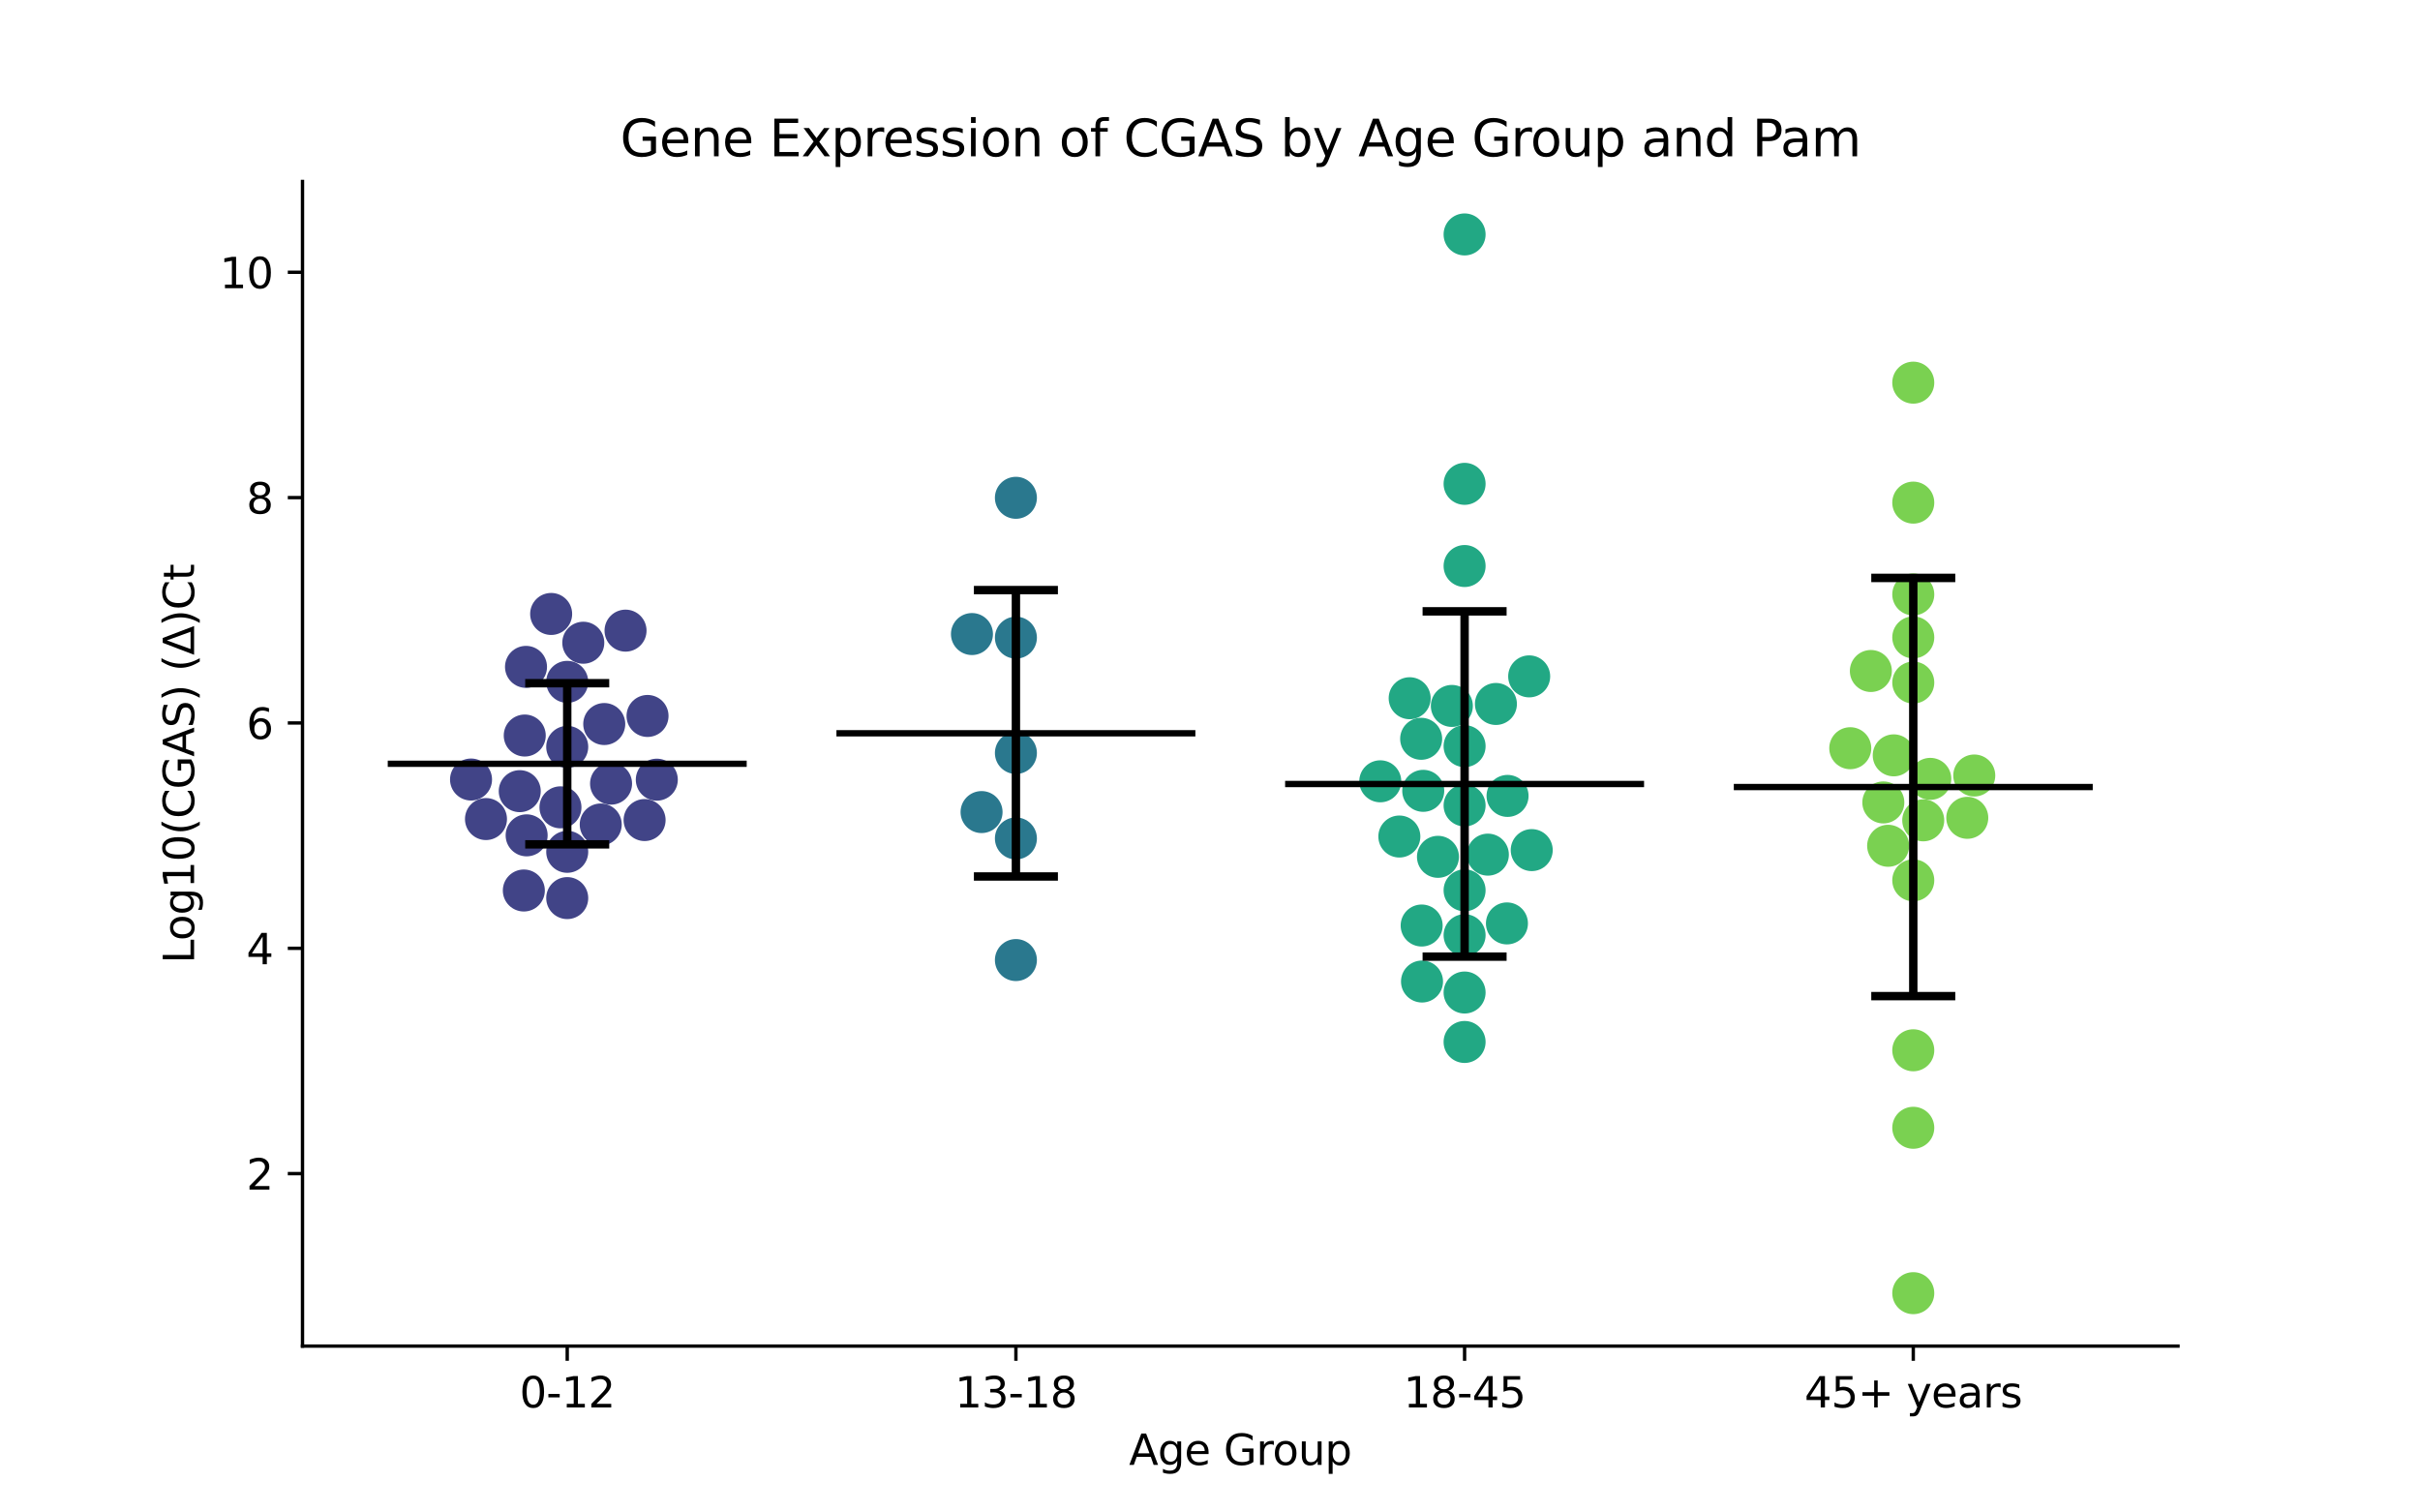 <?xml version="1.0" encoding="utf-8" standalone="no"?>
<!DOCTYPE svg PUBLIC "-//W3C//DTD SVG 1.1//EN"
  "http://www.w3.org/Graphics/SVG/1.1/DTD/svg11.dtd">
<svg xmlns:xlink="http://www.w3.org/1999/xlink" width="576pt" height="360pt" viewBox="0 0 576 360" xmlns="http://www.w3.org/2000/svg" version="1.1">
 <defs>
  <style type="text/css">*{stroke-linejoin: round; stroke-linecap: butt}</style>
 </defs>
 <g id="figure_1">
  <g id="patch_1">
   <path d="M 0 360 
L 576 360 
L 576 0 
L 0 0 
z
" style="fill: #ffffff"/>
  </g>
  <g id="axes_1">
   <g id="patch_2">
    <path d="M 72 320.4 
L 518.4 320.4 
L 518.4 43.2 
L 72 43.2 
z
" style="fill: #ffffff"/>
   </g>
   <g id="PathCollection_1">
    <defs>
     <path id="C0_0_3646e54002" d="M 0 5 
C 1.326 5 2.598 4.473 3.536 3.536 
C 4.473 2.598 5 1.326 5 -0 
C 5 -1.326 4.473 -2.598 3.536 -3.536 
C 2.598 -4.473 1.326 -5 0 -5 
C -1.326 -5 -2.598 -4.473 -3.536 -3.536 
C -4.473 -2.598 -5 -1.326 -5 0 
C -5 1.326 -4.473 2.598 -3.536 3.536 
C -2.598 4.473 -1.326 5 0 5 
z
"/>
    </defs>
    <g clip-path="url(#p81004cbed7)">
     <use xlink:href="#C0_0_3646e54002" x="124.899" y="175.07" style="fill: #414487"/>
    </g>
    <g clip-path="url(#p81004cbed7)">
     <use xlink:href="#C0_0_3646e54002" x="142.984" y="196.245" style="fill: #414487"/>
    </g>
    <g clip-path="url(#p81004cbed7)">
     <use xlink:href="#C0_0_3646e54002" x="153.425" y="195.188" style="fill: #414487"/>
    </g>
    <g clip-path="url(#p81004cbed7)">
     <use xlink:href="#C0_0_3646e54002" x="125.349" y="198.828" style="fill: #414487"/>
    </g>
    <g clip-path="url(#p81004cbed7)">
     <use xlink:href="#C0_0_3646e54002" x="143.82" y="172.333" style="fill: #414487"/>
    </g>
    <g clip-path="url(#p81004cbed7)">
     <use xlink:href="#C0_0_3646e54002" x="135.009" y="162.295" style="fill: #414487"/>
    </g>
    <g clip-path="url(#p81004cbed7)">
     <use xlink:href="#C0_0_3646e54002" x="123.708" y="188.312" style="fill: #414487"/>
    </g>
    <g clip-path="url(#p81004cbed7)">
     <use xlink:href="#C0_0_3646e54002" x="112.114" y="185.543" style="fill: #414487"/>
    </g>
    <g clip-path="url(#p81004cbed7)">
     <use xlink:href="#C0_0_3646e54002" x="133.399" y="192.161" style="fill: #414487"/>
    </g>
    <g clip-path="url(#p81004cbed7)">
     <use xlink:href="#C0_0_3646e54002" x="148.889" y="150.103" style="fill: #414487"/>
    </g>
    <g clip-path="url(#p81004cbed7)">
     <use xlink:href="#C0_0_3646e54002" x="156.331" y="185.579" style="fill: #414487"/>
    </g>
    <g clip-path="url(#p81004cbed7)">
     <use xlink:href="#C0_0_3646e54002" x="124.681" y="211.958" style="fill: #414487"/>
    </g>
    <g clip-path="url(#p81004cbed7)">
     <use xlink:href="#C0_0_3646e54002" x="145.441" y="186.522" style="fill: #414487"/>
    </g>
    <g clip-path="url(#p81004cbed7)">
     <use xlink:href="#C0_0_3646e54002" x="115.671" y="194.952" style="fill: #414487"/>
    </g>
    <g clip-path="url(#p81004cbed7)">
     <use xlink:href="#C0_0_3646e54002" x="135.009" y="202.749" style="fill: #414487"/>
    </g>
    <g clip-path="url(#p81004cbed7)">
     <use xlink:href="#C0_0_3646e54002" x="125.199" y="158.73" style="fill: #414487"/>
    </g>
    <g clip-path="url(#p81004cbed7)">
     <use xlink:href="#C0_0_3646e54002" x="135.009" y="177.772" style="fill: #414487"/>
    </g>
    <g clip-path="url(#p81004cbed7)">
     <use xlink:href="#C0_0_3646e54002" x="154.124" y="170.411" style="fill: #414487"/>
    </g>
    <g clip-path="url(#p81004cbed7)">
     <use xlink:href="#C0_0_3646e54002" x="131.183" y="146.133" style="fill: #414487"/>
    </g>
    <g clip-path="url(#p81004cbed7)">
     <use xlink:href="#C0_0_3646e54002" x="135.009" y="213.764" style="fill: #414487"/>
    </g>
    <g clip-path="url(#p81004cbed7)">
     <use xlink:href="#C0_0_3646e54002" x="138.833" y="152.982" style="fill: #414487"/>
    </g>
   </g>
   <g id="PathCollection_2">
    <defs>
     <path id="C1_0_366cb2c4d6" d="M 0 5 
C 1.326 5 2.598 4.473 3.536 3.536 
C 4.473 2.598 5 1.326 5 -0 
C 5 -1.326 4.473 -2.598 3.536 -3.536 
C 2.598 -4.473 1.326 -5 0 -5 
C -1.326 -5 -2.598 -4.473 -3.536 -3.536 
C -4.473 -2.598 -5 -1.326 -5 0 
C -5 1.326 -4.473 2.598 -3.536 3.536 
C -2.598 4.473 -1.326 5 0 5 
z
"/>
    </defs>
    <g clip-path="url(#p81004cbed7)">
     <use xlink:href="#C1_0_366cb2c4d6" x="241.803" y="179.228" style="fill: #2a788e"/>
    </g>
    <g clip-path="url(#p81004cbed7)">
     <use xlink:href="#C1_0_366cb2c4d6" x="241.803" y="151.77" style="fill: #2a788e"/>
    </g>
    <g clip-path="url(#p81004cbed7)">
     <use xlink:href="#C1_0_366cb2c4d6" x="241.803" y="118.487" style="fill: #2a788e"/>
    </g>
    <g clip-path="url(#p81004cbed7)">
     <use xlink:href="#C1_0_366cb2c4d6" x="231.341" y="150.916" style="fill: #2a788e"/>
    </g>
    <g clip-path="url(#p81004cbed7)">
     <use xlink:href="#C1_0_366cb2c4d6" x="241.803" y="228.514" style="fill: #2a788e"/>
    </g>
    <g clip-path="url(#p81004cbed7)">
     <use xlink:href="#C1_0_366cb2c4d6" x="241.803" y="199.565" style="fill: #2a788e"/>
    </g>
    <g clip-path="url(#p81004cbed7)">
     <use xlink:href="#C1_0_366cb2c4d6" x="233.628" y="193.289" style="fill: #2a788e"/>
    </g>
   </g>
   <g id="PathCollection_3">
    <defs>
     <path id="C2_0_20fabe8fa1" d="M 0 5 
C 1.326 5 2.598 4.473 3.536 3.536 
C 4.473 2.598 5 1.326 5 -0 
C 5 -1.326 4.473 -2.598 3.536 -3.536 
C 2.598 -4.473 1.326 -5 0 -5 
C -1.326 -5 -2.598 -4.473 -3.536 -3.536 
C -4.473 -2.598 -5 -1.326 -5 0 
C -5 1.326 -4.473 2.598 -3.536 3.536 
C -2.598 4.473 -1.326 5 0 5 
z
"/>
    </defs>
    <g clip-path="url(#p81004cbed7)">
     <use xlink:href="#C2_0_20fabe8fa1" x="358.677" y="219.79" style="fill: #22a884"/>
    </g>
    <g clip-path="url(#p81004cbed7)">
     <use xlink:href="#C2_0_20fabe8fa1" x="348.597" y="115.164" style="fill: #22a884"/>
    </g>
    <g clip-path="url(#p81004cbed7)">
     <use xlink:href="#C2_0_20fabe8fa1" x="333.069" y="199.108" style="fill: #22a884"/>
    </g>
    <g clip-path="url(#p81004cbed7)">
     <use xlink:href="#C2_0_20fabe8fa1" x="358.822" y="189.441" style="fill: #22a884"/>
    </g>
    <g clip-path="url(#p81004cbed7)">
     <use xlink:href="#C2_0_20fabe8fa1" x="348.597" y="177.598" style="fill: #22a884"/>
    </g>
    <g clip-path="url(#p81004cbed7)">
     <use xlink:href="#C2_0_20fabe8fa1" x="335.526" y="166.193" style="fill: #22a884"/>
    </g>
    <g clip-path="url(#p81004cbed7)">
     <use xlink:href="#C2_0_20fabe8fa1" x="348.597" y="134.725" style="fill: #22a884"/>
    </g>
    <g clip-path="url(#p81004cbed7)">
     <use xlink:href="#C2_0_20fabe8fa1" x="338.259" y="175.848" style="fill: #22a884"/>
    </g>
    <g clip-path="url(#p81004cbed7)">
     <use xlink:href="#C2_0_20fabe8fa1" x="338.754" y="188.234" style="fill: #22a884"/>
    </g>
    <g clip-path="url(#p81004cbed7)">
     <use xlink:href="#C2_0_20fabe8fa1" x="345.564" y="168.024" style="fill: #22a884"/>
    </g>
    <g clip-path="url(#p81004cbed7)">
     <use xlink:href="#C2_0_20fabe8fa1" x="348.597" y="236.238" style="fill: #22a884"/>
    </g>
    <g clip-path="url(#p81004cbed7)">
     <use xlink:href="#C2_0_20fabe8fa1" x="348.597" y="55.8" style="fill: #22a884"/>
    </g>
    <g clip-path="url(#p81004cbed7)">
     <use xlink:href="#C2_0_20fabe8fa1" x="348.597" y="191.715" style="fill: #22a884"/>
    </g>
    <g clip-path="url(#p81004cbed7)">
     <use xlink:href="#C2_0_20fabe8fa1" x="356.052" y="167.557" style="fill: #22a884"/>
    </g>
    <g clip-path="url(#p81004cbed7)">
     <use xlink:href="#C2_0_20fabe8fa1" x="342.26" y="203.941" style="fill: #22a884"/>
    </g>
    <g clip-path="url(#p81004cbed7)">
     <use xlink:href="#C2_0_20fabe8fa1" x="328.527" y="185.967" style="fill: #22a884"/>
    </g>
    <g clip-path="url(#p81004cbed7)">
     <use xlink:href="#C2_0_20fabe8fa1" x="338.463" y="233.62" style="fill: #22a884"/>
    </g>
    <g clip-path="url(#p81004cbed7)">
     <use xlink:href="#C2_0_20fabe8fa1" x="348.597" y="211.915" style="fill: #22a884"/>
    </g>
    <g clip-path="url(#p81004cbed7)">
     <use xlink:href="#C2_0_20fabe8fa1" x="354.137" y="203.42" style="fill: #22a884"/>
    </g>
    <g clip-path="url(#p81004cbed7)">
     <use xlink:href="#C2_0_20fabe8fa1" x="363.971" y="160.99" style="fill: #22a884"/>
    </g>
    <g clip-path="url(#p81004cbed7)">
     <use xlink:href="#C2_0_20fabe8fa1" x="348.597" y="222.591" style="fill: #22a884"/>
    </g>
    <g clip-path="url(#p81004cbed7)">
     <use xlink:href="#C2_0_20fabe8fa1" x="338.379" y="220.292" style="fill: #22a884"/>
    </g>
    <g clip-path="url(#p81004cbed7)">
     <use xlink:href="#C2_0_20fabe8fa1" x="364.576" y="202.342" style="fill: #22a884"/>
    </g>
    <g clip-path="url(#p81004cbed7)">
     <use xlink:href="#C2_0_20fabe8fa1" x="348.597" y="248.008" style="fill: #22a884"/>
    </g>
   </g>
   <g id="PathCollection_4">
    <defs>
     <path id="C3_0_b475265b4c" d="M 0 5 
C 1.326 5 2.598 4.473 3.536 3.536 
C 4.473 2.598 5 1.326 5 -0 
C 5 -1.326 4.473 -2.598 3.536 -3.536 
C 2.598 -4.473 1.326 -5 0 -5 
C -1.326 -5 -2.598 -4.473 -3.536 -3.536 
C -4.473 -2.598 -5 -1.326 -5 0 
C -5 1.326 -4.473 2.598 -3.536 3.536 
C -2.598 4.473 -1.326 5 0 5 
z
"/>
    </defs>
    <g clip-path="url(#p81004cbed7)">
     <use xlink:href="#C3_0_b475265b4c" x="468.244" y="194.657" style="fill: #7ad151"/>
    </g>
    <g clip-path="url(#p81004cbed7)">
     <use xlink:href="#C3_0_b475265b4c" x="450.74" y="179.787" style="fill: #7ad151"/>
    </g>
    <g clip-path="url(#p81004cbed7)">
     <use xlink:href="#C3_0_b475265b4c" x="445.296" y="159.71" style="fill: #7ad151"/>
    </g>
    <g clip-path="url(#p81004cbed7)">
     <use xlink:href="#C3_0_b475265b4c" x="449.409" y="201.313" style="fill: #7ad151"/>
    </g>
    <g clip-path="url(#p81004cbed7)">
     <use xlink:href="#C3_0_b475265b4c" x="455.391" y="162.461" style="fill: #7ad151"/>
    </g>
    <g clip-path="url(#p81004cbed7)">
     <use xlink:href="#C3_0_b475265b4c" x="455.391" y="209.531" style="fill: #7ad151"/>
    </g>
    <g clip-path="url(#p81004cbed7)">
     <use xlink:href="#C3_0_b475265b4c" x="469.908" y="184.584" style="fill: #7ad151"/>
    </g>
    <g clip-path="url(#p81004cbed7)">
     <use xlink:href="#C3_0_b475265b4c" x="459.442" y="185.384" style="fill: #7ad151"/>
    </g>
    <g clip-path="url(#p81004cbed7)">
     <use xlink:href="#C3_0_b475265b4c" x="440.393" y="178.089" style="fill: #7ad151"/>
    </g>
    <g clip-path="url(#p81004cbed7)">
     <use xlink:href="#C3_0_b475265b4c" x="448.263" y="190.996" style="fill: #7ad151"/>
    </g>
    <g clip-path="url(#p81004cbed7)">
     <use xlink:href="#C3_0_b475265b4c" x="455.391" y="249.988" style="fill: #7ad151"/>
    </g>
    <g clip-path="url(#p81004cbed7)">
     <use xlink:href="#C3_0_b475265b4c" x="457.763" y="195.255" style="fill: #7ad151"/>
    </g>
    <g clip-path="url(#p81004cbed7)">
     <use xlink:href="#C3_0_b475265b4c" x="455.391" y="91.079" style="fill: #7ad151"/>
    </g>
    <g clip-path="url(#p81004cbed7)">
     <use xlink:href="#C3_0_b475265b4c" x="455.391" y="307.8" style="fill: #7ad151"/>
    </g>
    <g clip-path="url(#p81004cbed7)">
     <use xlink:href="#C3_0_b475265b4c" x="455.391" y="119.633" style="fill: #7ad151"/>
    </g>
    <g clip-path="url(#p81004cbed7)">
     <use xlink:href="#C3_0_b475265b4c" x="455.391" y="268.433" style="fill: #7ad151"/>
    </g>
    <g clip-path="url(#p81004cbed7)">
     <use xlink:href="#C3_0_b475265b4c" x="455.391" y="151.714" style="fill: #7ad151"/>
    </g>
    <g clip-path="url(#p81004cbed7)">
     <use xlink:href="#C3_0_b475265b4c" x="455.391" y="141.488" style="fill: #7ad151"/>
    </g>
   </g>
   <g id="matplotlib.axis_1">
    <g id="xtick_1">
     <g id="line2d_1">
      <defs>
       <path id="md87351aa87" d="M 0 0 
L 0 3.5 
" style="stroke: #000000; stroke-width: 0.8"/>
      </defs>
      <g>
       <use xlink:href="#md87351aa87" x="135.009" y="320.4" style="stroke: #000000; stroke-width: 0.8"/>
      </g>
     </g>
     <g id="text_1">
      <!-- 0-12 -->
      <g transform="translate(123.661 334.998) scale(0.1 -0.1)">
       <defs>
        <path id="DejaVuSans-30" d="M 2034 4250 
Q 1547 4250 1301 3770 
Q 1056 3291 1056 2328 
Q 1056 1369 1301 889 
Q 1547 409 2034 409 
Q 2525 409 2770 889 
Q 3016 1369 3016 2328 
Q 3016 3291 2770 3770 
Q 2525 4250 2034 4250 
z
M 2034 4750 
Q 2819 4750 3233 4129 
Q 3647 3509 3647 2328 
Q 3647 1150 3233 529 
Q 2819 -91 2034 -91 
Q 1250 -91 836 529 
Q 422 1150 422 2328 
Q 422 3509 836 4129 
Q 1250 4750 2034 4750 
z
" transform="scale(0.016)"/>
        <path id="DejaVuSans-2d" d="M 313 2009 
L 1997 2009 
L 1997 1497 
L 313 1497 
L 313 2009 
z
" transform="scale(0.016)"/>
        <path id="DejaVuSans-31" d="M 794 531 
L 1825 531 
L 1825 4091 
L 703 3866 
L 703 4441 
L 1819 4666 
L 2450 4666 
L 2450 531 
L 3481 531 
L 3481 0 
L 794 0 
L 794 531 
z
" transform="scale(0.016)"/>
        <path id="DejaVuSans-32" d="M 1228 531 
L 3431 531 
L 3431 0 
L 469 0 
L 469 531 
Q 828 903 1448 1529 
Q 2069 2156 2228 2338 
Q 2531 2678 2651 2914 
Q 2772 3150 2772 3378 
Q 2772 3750 2511 3984 
Q 2250 4219 1831 4219 
Q 1534 4219 1204 4116 
Q 875 4013 500 3803 
L 500 4441 
Q 881 4594 1212 4672 
Q 1544 4750 1819 4750 
Q 2544 4750 2975 4387 
Q 3406 4025 3406 3419 
Q 3406 3131 3298 2873 
Q 3191 2616 2906 2266 
Q 2828 2175 2409 1742 
Q 1991 1309 1228 531 
z
" transform="scale(0.016)"/>
       </defs>
       <use xlink:href="#DejaVuSans-30"/>
       <use xlink:href="#DejaVuSans-2d" x="63.623"/>
       <use xlink:href="#DejaVuSans-31" x="99.707"/>
       <use xlink:href="#DejaVuSans-32" x="163.33"/>
      </g>
     </g>
    </g>
    <g id="xtick_2">
     <g id="line2d_2">
      <g>
       <use xlink:href="#md87351aa87" x="241.803" y="320.4" style="stroke: #000000; stroke-width: 0.8"/>
      </g>
     </g>
     <g id="text_2">
      <!-- 13-18 -->
      <g transform="translate(227.274 334.998) scale(0.1 -0.1)">
       <defs>
        <path id="DejaVuSans-33" d="M 2597 2516 
Q 3050 2419 3304 2112 
Q 3559 1806 3559 1356 
Q 3559 666 3084 287 
Q 2609 -91 1734 -91 
Q 1441 -91 1130 -33 
Q 819 25 488 141 
L 488 750 
Q 750 597 1062 519 
Q 1375 441 1716 441 
Q 2309 441 2620 675 
Q 2931 909 2931 1356 
Q 2931 1769 2642 2001 
Q 2353 2234 1838 2234 
L 1294 2234 
L 1294 2753 
L 1863 2753 
Q 2328 2753 2575 2939 
Q 2822 3125 2822 3475 
Q 2822 3834 2567 4026 
Q 2313 4219 1838 4219 
Q 1578 4219 1281 4162 
Q 984 4106 628 3988 
L 628 4550 
Q 988 4650 1302 4700 
Q 1616 4750 1894 4750 
Q 2613 4750 3031 4423 
Q 3450 4097 3450 3541 
Q 3450 3153 3228 2886 
Q 3006 2619 2597 2516 
z
" transform="scale(0.016)"/>
        <path id="DejaVuSans-38" d="M 2034 2216 
Q 1584 2216 1326 1975 
Q 1069 1734 1069 1313 
Q 1069 891 1326 650 
Q 1584 409 2034 409 
Q 2484 409 2743 651 
Q 3003 894 3003 1313 
Q 3003 1734 2745 1975 
Q 2488 2216 2034 2216 
z
M 1403 2484 
Q 997 2584 770 2862 
Q 544 3141 544 3541 
Q 544 4100 942 4425 
Q 1341 4750 2034 4750 
Q 2731 4750 3128 4425 
Q 3525 4100 3525 3541 
Q 3525 3141 3298 2862 
Q 3072 2584 2669 2484 
Q 3125 2378 3379 2068 
Q 3634 1759 3634 1313 
Q 3634 634 3220 271 
Q 2806 -91 2034 -91 
Q 1263 -91 848 271 
Q 434 634 434 1313 
Q 434 1759 690 2068 
Q 947 2378 1403 2484 
z
M 1172 3481 
Q 1172 3119 1398 2916 
Q 1625 2713 2034 2713 
Q 2441 2713 2670 2916 
Q 2900 3119 2900 3481 
Q 2900 3844 2670 4047 
Q 2441 4250 2034 4250 
Q 1625 4250 1398 4047 
Q 1172 3844 1172 3481 
z
" transform="scale(0.016)"/>
       </defs>
       <use xlink:href="#DejaVuSans-31"/>
       <use xlink:href="#DejaVuSans-33" x="63.623"/>
       <use xlink:href="#DejaVuSans-2d" x="127.246"/>
       <use xlink:href="#DejaVuSans-31" x="163.33"/>
       <use xlink:href="#DejaVuSans-38" x="226.953"/>
      </g>
     </g>
    </g>
    <g id="xtick_3">
     <g id="line2d_3">
      <g>
       <use xlink:href="#md87351aa87" x="348.597" y="320.4" style="stroke: #000000; stroke-width: 0.8"/>
      </g>
     </g>
     <g id="text_3">
      <!-- 18-45 -->
      <g transform="translate(334.068 334.998) scale(0.1 -0.1)">
       <defs>
        <path id="DejaVuSans-34" d="M 2419 4116 
L 825 1625 
L 2419 1625 
L 2419 4116 
z
M 2253 4666 
L 3047 4666 
L 3047 1625 
L 3713 1625 
L 3713 1100 
L 3047 1100 
L 3047 0 
L 2419 0 
L 2419 1100 
L 313 1100 
L 313 1709 
L 2253 4666 
z
" transform="scale(0.016)"/>
        <path id="DejaVuSans-35" d="M 691 4666 
L 3169 4666 
L 3169 4134 
L 1269 4134 
L 1269 2991 
Q 1406 3038 1543 3061 
Q 1681 3084 1819 3084 
Q 2600 3084 3056 2656 
Q 3513 2228 3513 1497 
Q 3513 744 3044 326 
Q 2575 -91 1722 -91 
Q 1428 -91 1123 -41 
Q 819 9 494 109 
L 494 744 
Q 775 591 1075 516 
Q 1375 441 1709 441 
Q 2250 441 2565 725 
Q 2881 1009 2881 1497 
Q 2881 1984 2565 2268 
Q 2250 2553 1709 2553 
Q 1456 2553 1204 2497 
Q 953 2441 691 2322 
L 691 4666 
z
" transform="scale(0.016)"/>
       </defs>
       <use xlink:href="#DejaVuSans-31"/>
       <use xlink:href="#DejaVuSans-38" x="63.623"/>
       <use xlink:href="#DejaVuSans-2d" x="127.246"/>
       <use xlink:href="#DejaVuSans-34" x="163.33"/>
       <use xlink:href="#DejaVuSans-35" x="226.953"/>
      </g>
     </g>
    </g>
    <g id="xtick_4">
     <g id="line2d_4">
      <g>
       <use xlink:href="#md87351aa87" x="455.391" y="320.4" style="stroke: #000000; stroke-width: 0.8"/>
      </g>
     </g>
     <g id="text_4">
      <!-- 45+ years -->
      <g transform="translate(429.49 334.998) scale(0.1 -0.1)">
       <defs>
        <path id="DejaVuSans-2b" d="M 2944 4013 
L 2944 2272 
L 4684 2272 
L 4684 1741 
L 2944 1741 
L 2944 0 
L 2419 0 
L 2419 1741 
L 678 1741 
L 678 2272 
L 2419 2272 
L 2419 4013 
L 2944 4013 
z
" transform="scale(0.016)"/>
        <path id="DejaVuSans-20" transform="scale(0.016)"/>
        <path id="DejaVuSans-79" d="M 2059 -325 
Q 1816 -950 1584 -1140 
Q 1353 -1331 966 -1331 
L 506 -1331 
L 506 -850 
L 844 -850 
Q 1081 -850 1212 -737 
Q 1344 -625 1503 -206 
L 1606 56 
L 191 3500 
L 800 3500 
L 1894 763 
L 2988 3500 
L 3597 3500 
L 2059 -325 
z
" transform="scale(0.016)"/>
        <path id="DejaVuSans-65" d="M 3597 1894 
L 3597 1613 
L 953 1613 
Q 991 1019 1311 708 
Q 1631 397 2203 397 
Q 2534 397 2845 478 
Q 3156 559 3463 722 
L 3463 178 
Q 3153 47 2828 -22 
Q 2503 -91 2169 -91 
Q 1331 -91 842 396 
Q 353 884 353 1716 
Q 353 2575 817 3079 
Q 1281 3584 2069 3584 
Q 2775 3584 3186 3129 
Q 3597 2675 3597 1894 
z
M 3022 2063 
Q 3016 2534 2758 2815 
Q 2500 3097 2075 3097 
Q 1594 3097 1305 2825 
Q 1016 2553 972 2059 
L 3022 2063 
z
" transform="scale(0.016)"/>
        <path id="DejaVuSans-61" d="M 2194 1759 
Q 1497 1759 1228 1600 
Q 959 1441 959 1056 
Q 959 750 1161 570 
Q 1363 391 1709 391 
Q 2188 391 2477 730 
Q 2766 1069 2766 1631 
L 2766 1759 
L 2194 1759 
z
M 3341 1997 
L 3341 0 
L 2766 0 
L 2766 531 
Q 2569 213 2275 61 
Q 1981 -91 1556 -91 
Q 1019 -91 701 211 
Q 384 513 384 1019 
Q 384 1609 779 1909 
Q 1175 2209 1959 2209 
L 2766 2209 
L 2766 2266 
Q 2766 2663 2505 2880 
Q 2244 3097 1772 3097 
Q 1472 3097 1187 3025 
Q 903 2953 641 2809 
L 641 3341 
Q 956 3463 1253 3523 
Q 1550 3584 1831 3584 
Q 2591 3584 2966 3190 
Q 3341 2797 3341 1997 
z
" transform="scale(0.016)"/>
        <path id="DejaVuSans-72" d="M 2631 2963 
Q 2534 3019 2420 3045 
Q 2306 3072 2169 3072 
Q 1681 3072 1420 2755 
Q 1159 2438 1159 1844 
L 1159 0 
L 581 0 
L 581 3500 
L 1159 3500 
L 1159 2956 
Q 1341 3275 1631 3429 
Q 1922 3584 2338 3584 
Q 2397 3584 2469 3576 
Q 2541 3569 2628 3553 
L 2631 2963 
z
" transform="scale(0.016)"/>
        <path id="DejaVuSans-73" d="M 2834 3397 
L 2834 2853 
Q 2591 2978 2328 3040 
Q 2066 3103 1784 3103 
Q 1356 3103 1142 2972 
Q 928 2841 928 2578 
Q 928 2378 1081 2264 
Q 1234 2150 1697 2047 
L 1894 2003 
Q 2506 1872 2764 1633 
Q 3022 1394 3022 966 
Q 3022 478 2636 193 
Q 2250 -91 1575 -91 
Q 1294 -91 989 -36 
Q 684 19 347 128 
L 347 722 
Q 666 556 975 473 
Q 1284 391 1588 391 
Q 1994 391 2212 530 
Q 2431 669 2431 922 
Q 2431 1156 2273 1281 
Q 2116 1406 1581 1522 
L 1381 1569 
Q 847 1681 609 1914 
Q 372 2147 372 2553 
Q 372 3047 722 3315 
Q 1072 3584 1716 3584 
Q 2034 3584 2315 3537 
Q 2597 3491 2834 3397 
z
" transform="scale(0.016)"/>
       </defs>
       <use xlink:href="#DejaVuSans-34"/>
       <use xlink:href="#DejaVuSans-35" x="63.623"/>
       <use xlink:href="#DejaVuSans-2b" x="127.246"/>
       <use xlink:href="#DejaVuSans-20" x="211.035"/>
       <use xlink:href="#DejaVuSans-79" x="242.822"/>
       <use xlink:href="#DejaVuSans-65" x="302.002"/>
       <use xlink:href="#DejaVuSans-61" x="363.525"/>
       <use xlink:href="#DejaVuSans-72" x="424.805"/>
       <use xlink:href="#DejaVuSans-73" x="465.918"/>
      </g>
     </g>
    </g>
    <g id="text_5">
     <!-- Age Group -->
     <g transform="translate(268.72 348.677) scale(0.1 -0.1)">
      <defs>
       <path id="DejaVuSans-41" d="M 2188 4044 
L 1331 1722 
L 3047 1722 
L 2188 4044 
z
M 1831 4666 
L 2547 4666 
L 4325 0 
L 3669 0 
L 3244 1197 
L 1141 1197 
L 716 0 
L 50 0 
L 1831 4666 
z
" transform="scale(0.016)"/>
       <path id="DejaVuSans-67" d="M 2906 1791 
Q 2906 2416 2648 2759 
Q 2391 3103 1925 3103 
Q 1463 3103 1205 2759 
Q 947 2416 947 1791 
Q 947 1169 1205 825 
Q 1463 481 1925 481 
Q 2391 481 2648 825 
Q 2906 1169 2906 1791 
z
M 3481 434 
Q 3481 -459 3084 -895 
Q 2688 -1331 1869 -1331 
Q 1566 -1331 1297 -1286 
Q 1028 -1241 775 -1147 
L 775 -588 
Q 1028 -725 1275 -790 
Q 1522 -856 1778 -856 
Q 2344 -856 2625 -561 
Q 2906 -266 2906 331 
L 2906 616 
Q 2728 306 2450 153 
Q 2172 0 1784 0 
Q 1141 0 747 490 
Q 353 981 353 1791 
Q 353 2603 747 3093 
Q 1141 3584 1784 3584 
Q 2172 3584 2450 3431 
Q 2728 3278 2906 2969 
L 2906 3500 
L 3481 3500 
L 3481 434 
z
" transform="scale(0.016)"/>
       <path id="DejaVuSans-47" d="M 3809 666 
L 3809 1919 
L 2778 1919 
L 2778 2438 
L 4434 2438 
L 4434 434 
Q 4069 175 3628 42 
Q 3188 -91 2688 -91 
Q 1594 -91 976 548 
Q 359 1188 359 2328 
Q 359 3472 976 4111 
Q 1594 4750 2688 4750 
Q 3144 4750 3555 4637 
Q 3966 4525 4313 4306 
L 4313 3634 
Q 3963 3931 3569 4081 
Q 3175 4231 2741 4231 
Q 1884 4231 1454 3753 
Q 1025 3275 1025 2328 
Q 1025 1384 1454 906 
Q 1884 428 2741 428 
Q 3075 428 3337 486 
Q 3600 544 3809 666 
z
" transform="scale(0.016)"/>
       <path id="DejaVuSans-6f" d="M 1959 3097 
Q 1497 3097 1228 2736 
Q 959 2375 959 1747 
Q 959 1119 1226 758 
Q 1494 397 1959 397 
Q 2419 397 2687 759 
Q 2956 1122 2956 1747 
Q 2956 2369 2687 2733 
Q 2419 3097 1959 3097 
z
M 1959 3584 
Q 2709 3584 3137 3096 
Q 3566 2609 3566 1747 
Q 3566 888 3137 398 
Q 2709 -91 1959 -91 
Q 1206 -91 779 398 
Q 353 888 353 1747 
Q 353 2609 779 3096 
Q 1206 3584 1959 3584 
z
" transform="scale(0.016)"/>
       <path id="DejaVuSans-75" d="M 544 1381 
L 544 3500 
L 1119 3500 
L 1119 1403 
Q 1119 906 1312 657 
Q 1506 409 1894 409 
Q 2359 409 2629 706 
Q 2900 1003 2900 1516 
L 2900 3500 
L 3475 3500 
L 3475 0 
L 2900 0 
L 2900 538 
Q 2691 219 2414 64 
Q 2138 -91 1772 -91 
Q 1169 -91 856 284 
Q 544 659 544 1381 
z
M 1991 3584 
L 1991 3584 
z
" transform="scale(0.016)"/>
       <path id="DejaVuSans-70" d="M 1159 525 
L 1159 -1331 
L 581 -1331 
L 581 3500 
L 1159 3500 
L 1159 2969 
Q 1341 3281 1617 3432 
Q 1894 3584 2278 3584 
Q 2916 3584 3314 3078 
Q 3713 2572 3713 1747 
Q 3713 922 3314 415 
Q 2916 -91 2278 -91 
Q 1894 -91 1617 61 
Q 1341 213 1159 525 
z
M 3116 1747 
Q 3116 2381 2855 2742 
Q 2594 3103 2138 3103 
Q 1681 3103 1420 2742 
Q 1159 2381 1159 1747 
Q 1159 1113 1420 752 
Q 1681 391 2138 391 
Q 2594 391 2855 752 
Q 3116 1113 3116 1747 
z
" transform="scale(0.016)"/>
      </defs>
      <use xlink:href="#DejaVuSans-41"/>
      <use xlink:href="#DejaVuSans-67" x="68.408"/>
      <use xlink:href="#DejaVuSans-65" x="131.885"/>
      <use xlink:href="#DejaVuSans-20" x="193.408"/>
      <use xlink:href="#DejaVuSans-47" x="225.195"/>
      <use xlink:href="#DejaVuSans-72" x="302.686"/>
      <use xlink:href="#DejaVuSans-6f" x="341.549"/>
      <use xlink:href="#DejaVuSans-75" x="402.73"/>
      <use xlink:href="#DejaVuSans-70" x="466.109"/>
     </g>
    </g>
   </g>
   <g id="matplotlib.axis_2">
    <g id="ytick_1">
     <g id="line2d_5">
      <defs>
       <path id="m682756573a" d="M 0 0 
L -3.5 0 
" style="stroke: #000000; stroke-width: 0.8"/>
      </defs>
      <g>
       <use xlink:href="#m682756573a" x="72" y="279.345" style="stroke: #000000; stroke-width: 0.8"/>
      </g>
     </g>
     <g id="text_6">
      <!-- 2 -->
      <g transform="translate(58.638 283.144) scale(0.1 -0.1)">
       <use xlink:href="#DejaVuSans-32"/>
      </g>
     </g>
    </g>
    <g id="ytick_2">
     <g id="line2d_6">
      <g>
       <use xlink:href="#m682756573a" x="72" y="225.71" style="stroke: #000000; stroke-width: 0.8"/>
      </g>
     </g>
     <g id="text_7">
      <!-- 4 -->
      <g transform="translate(58.638 229.51) scale(0.1 -0.1)">
       <use xlink:href="#DejaVuSans-34"/>
      </g>
     </g>
    </g>
    <g id="ytick_3">
     <g id="line2d_7">
      <g>
       <use xlink:href="#m682756573a" x="72" y="172.075" style="stroke: #000000; stroke-width: 0.8"/>
      </g>
     </g>
     <g id="text_8">
      <!-- 6 -->
      <g transform="translate(58.638 175.875) scale(0.1 -0.1)">
       <defs>
        <path id="DejaVuSans-36" d="M 2113 2584 
Q 1688 2584 1439 2293 
Q 1191 2003 1191 1497 
Q 1191 994 1439 701 
Q 1688 409 2113 409 
Q 2538 409 2786 701 
Q 3034 994 3034 1497 
Q 3034 2003 2786 2293 
Q 2538 2584 2113 2584 
z
M 3366 4563 
L 3366 3988 
Q 3128 4100 2886 4159 
Q 2644 4219 2406 4219 
Q 1781 4219 1451 3797 
Q 1122 3375 1075 2522 
Q 1259 2794 1537 2939 
Q 1816 3084 2150 3084 
Q 2853 3084 3261 2657 
Q 3669 2231 3669 1497 
Q 3669 778 3244 343 
Q 2819 -91 2113 -91 
Q 1303 -91 875 529 
Q 447 1150 447 2328 
Q 447 3434 972 4092 
Q 1497 4750 2381 4750 
Q 2619 4750 2861 4703 
Q 3103 4656 3366 4563 
z
" transform="scale(0.016)"/>
       </defs>
       <use xlink:href="#DejaVuSans-36"/>
      </g>
     </g>
    </g>
    <g id="ytick_4">
     <g id="line2d_8">
      <g>
       <use xlink:href="#m682756573a" x="72" y="118.441" style="stroke: #000000; stroke-width: 0.8"/>
      </g>
     </g>
     <g id="text_9">
      <!-- 8 -->
      <g transform="translate(58.638 122.24) scale(0.1 -0.1)">
       <use xlink:href="#DejaVuSans-38"/>
      </g>
     </g>
    </g>
    <g id="ytick_5">
     <g id="line2d_9">
      <g>
       <use xlink:href="#m682756573a" x="72" y="64.806" style="stroke: #000000; stroke-width: 0.8"/>
      </g>
     </g>
     <g id="text_10">
      <!-- 10 -->
      <g transform="translate(52.275 68.605) scale(0.1 -0.1)">
       <use xlink:href="#DejaVuSans-31"/>
       <use xlink:href="#DejaVuSans-30" x="63.623"/>
      </g>
     </g>
    </g>
    <g id="text_11">
     <!-- Log10(CGAS) (Δ)Ct -->
     <g transform="translate(46.195 229.319) rotate(-90) scale(0.1 -0.1)">
      <defs>
       <path id="DejaVuSans-4c" d="M 628 4666 
L 1259 4666 
L 1259 531 
L 3531 531 
L 3531 0 
L 628 0 
L 628 4666 
z
" transform="scale(0.016)"/>
       <path id="DejaVuSans-28" d="M 1984 4856 
Q 1566 4138 1362 3434 
Q 1159 2731 1159 2009 
Q 1159 1288 1364 580 
Q 1569 -128 1984 -844 
L 1484 -844 
Q 1016 -109 783 600 
Q 550 1309 550 2009 
Q 550 2706 781 3412 
Q 1013 4119 1484 4856 
L 1984 4856 
z
" transform="scale(0.016)"/>
       <path id="DejaVuSans-43" d="M 4122 4306 
L 4122 3641 
Q 3803 3938 3442 4084 
Q 3081 4231 2675 4231 
Q 1875 4231 1450 3742 
Q 1025 3253 1025 2328 
Q 1025 1406 1450 917 
Q 1875 428 2675 428 
Q 3081 428 3442 575 
Q 3803 722 4122 1019 
L 4122 359 
Q 3791 134 3420 21 
Q 3050 -91 2638 -91 
Q 1578 -91 968 557 
Q 359 1206 359 2328 
Q 359 3453 968 4101 
Q 1578 4750 2638 4750 
Q 3056 4750 3426 4639 
Q 3797 4528 4122 4306 
z
" transform="scale(0.016)"/>
       <path id="DejaVuSans-53" d="M 3425 4513 
L 3425 3897 
Q 3066 4069 2747 4153 
Q 2428 4238 2131 4238 
Q 1616 4238 1336 4038 
Q 1056 3838 1056 3469 
Q 1056 3159 1242 3001 
Q 1428 2844 1947 2747 
L 2328 2669 
Q 3034 2534 3370 2195 
Q 3706 1856 3706 1288 
Q 3706 609 3251 259 
Q 2797 -91 1919 -91 
Q 1588 -91 1214 -16 
Q 841 59 441 206 
L 441 856 
Q 825 641 1194 531 
Q 1563 422 1919 422 
Q 2459 422 2753 634 
Q 3047 847 3047 1241 
Q 3047 1584 2836 1778 
Q 2625 1972 2144 2069 
L 1759 2144 
Q 1053 2284 737 2584 
Q 422 2884 422 3419 
Q 422 4038 858 4394 
Q 1294 4750 2059 4750 
Q 2388 4750 2728 4690 
Q 3069 4631 3425 4513 
z
" transform="scale(0.016)"/>
       <path id="DejaVuSans-29" d="M 513 4856 
L 1013 4856 
Q 1481 4119 1714 3412 
Q 1947 2706 1947 2009 
Q 1947 1309 1714 600 
Q 1481 -109 1013 -844 
L 513 -844 
Q 928 -128 1133 580 
Q 1338 1288 1338 2009 
Q 1338 2731 1133 3434 
Q 928 4138 513 4856 
z
" transform="scale(0.016)"/>
       <path id="DejaVuSans-394" d="M 2188 4044 
L 906 525 
L 3472 525 
L 2188 4044 
z
M 50 0 
L 1831 4666 
L 2547 4666 
L 4325 0 
L 50 0 
z
" transform="scale(0.016)"/>
       <path id="DejaVuSans-74" d="M 1172 4494 
L 1172 3500 
L 2356 3500 
L 2356 3053 
L 1172 3053 
L 1172 1153 
Q 1172 725 1289 603 
Q 1406 481 1766 481 
L 2356 481 
L 2356 0 
L 1766 0 
Q 1100 0 847 248 
Q 594 497 594 1153 
L 594 3053 
L 172 3053 
L 172 3500 
L 594 3500 
L 594 4494 
L 1172 4494 
z
" transform="scale(0.016)"/>
      </defs>
      <use xlink:href="#DejaVuSans-4c"/>
      <use xlink:href="#DejaVuSans-6f" x="53.963"/>
      <use xlink:href="#DejaVuSans-67" x="115.145"/>
      <use xlink:href="#DejaVuSans-31" x="178.621"/>
      <use xlink:href="#DejaVuSans-30" x="242.244"/>
      <use xlink:href="#DejaVuSans-28" x="305.867"/>
      <use xlink:href="#DejaVuSans-43" x="344.881"/>
      <use xlink:href="#DejaVuSans-47" x="414.705"/>
      <use xlink:href="#DejaVuSans-41" x="492.195"/>
      <use xlink:href="#DejaVuSans-53" x="560.604"/>
      <use xlink:href="#DejaVuSans-29" x="624.08"/>
      <use xlink:href="#DejaVuSans-20" x="663.094"/>
      <use xlink:href="#DejaVuSans-28" x="694.881"/>
      <use xlink:href="#DejaVuSans-394" x="733.895"/>
      <use xlink:href="#DejaVuSans-29" x="802.303"/>
      <use xlink:href="#DejaVuSans-43" x="841.316"/>
      <use xlink:href="#DejaVuSans-74" x="911.141"/>
     </g>
    </g>
   </g>
   <g id="LineCollection_1">
    <path d="M 135.009 200.968 
L 135.009 162.616 
" clip-path="url(#p81004cbed7)" style="fill: none; stroke: #000000; stroke-width: 2"/>
   </g>
   <g id="line2d_10">
    <defs>
     <path id="m49be4c8996" d="M 10 0 
L -10 -0 
" style="stroke: #000000; stroke-width: 2"/>
    </defs>
    <g clip-path="url(#p81004cbed7)">
     <use xlink:href="#m49be4c8996" x="135.009" y="200.968" style="stroke: #000000; stroke-width: 2"/>
    </g>
   </g>
   <g id="line2d_11">
    <g clip-path="url(#p81004cbed7)">
     <use xlink:href="#m49be4c8996" x="135.009" y="162.616" style="stroke: #000000; stroke-width: 2"/>
    </g>
   </g>
   <g id="LineCollection_2">
    <path d="M 92.291 181.792 
L 177.726 181.792 
" clip-path="url(#p81004cbed7)" style="fill: none; stroke: #000000; stroke-width: 1.5"/>
   </g>
   <g id="LineCollection_3">
    <path d="M 241.803 208.621 
L 241.803 140.456 
" clip-path="url(#p81004cbed7)" style="fill: none; stroke: #000000; stroke-width: 2"/>
   </g>
   <g id="line2d_12">
    <g clip-path="url(#p81004cbed7)">
     <use xlink:href="#m49be4c8996" x="241.803" y="208.621" style="stroke: #000000; stroke-width: 2"/>
    </g>
   </g>
   <g id="line2d_13">
    <g clip-path="url(#p81004cbed7)">
     <use xlink:href="#m49be4c8996" x="241.803" y="140.456" style="stroke: #000000; stroke-width: 2"/>
    </g>
   </g>
   <g id="LineCollection_4">
    <path d="M 199.085 174.538 
L 284.521 174.538 
" clip-path="url(#p81004cbed7)" style="fill: none; stroke: #000000; stroke-width: 1.5"/>
   </g>
   <g id="LineCollection_5">
    <path d="M 348.597 227.696 
L 348.597 145.514 
" clip-path="url(#p81004cbed7)" style="fill: none; stroke: #000000; stroke-width: 2"/>
   </g>
   <g id="line2d_14">
    <g clip-path="url(#p81004cbed7)">
     <use xlink:href="#m49be4c8996" x="348.597" y="227.696" style="stroke: #000000; stroke-width: 2"/>
    </g>
   </g>
   <g id="line2d_15">
    <g clip-path="url(#p81004cbed7)">
     <use xlink:href="#m49be4c8996" x="348.597" y="145.514" style="stroke: #000000; stroke-width: 2"/>
    </g>
   </g>
   <g id="LineCollection_6">
    <path d="M 305.879 186.605 
L 391.315 186.605 
" clip-path="url(#p81004cbed7)" style="fill: none; stroke: #000000; stroke-width: 1.5"/>
   </g>
   <g id="LineCollection_7">
    <path d="M 455.391 237.098 
L 455.391 137.558 
" clip-path="url(#p81004cbed7)" style="fill: none; stroke: #000000; stroke-width: 2"/>
   </g>
   <g id="line2d_16">
    <g clip-path="url(#p81004cbed7)">
     <use xlink:href="#m49be4c8996" x="455.391" y="237.098" style="stroke: #000000; stroke-width: 2"/>
    </g>
   </g>
   <g id="line2d_17">
    <g clip-path="url(#p81004cbed7)">
     <use xlink:href="#m49be4c8996" x="455.391" y="137.558" style="stroke: #000000; stroke-width: 2"/>
    </g>
   </g>
   <g id="LineCollection_8">
    <path d="M 412.674 187.328 
L 498.109 187.328 
" clip-path="url(#p81004cbed7)" style="fill: none; stroke: #000000; stroke-width: 1.5"/>
   </g>
   <g id="patch_3">
    <path d="M 72 320.4 
L 72 43.2 
" style="fill: none; stroke: #000000; stroke-width: 0.8; stroke-linejoin: miter; stroke-linecap: square"/>
   </g>
   <g id="patch_4">
    <path d="M 72 320.4 
L 518.4 320.4 
" style="fill: none; stroke: #000000; stroke-width: 0.8; stroke-linejoin: miter; stroke-linecap: square"/>
   </g>
   <g id="text_12">
    <!-- Gene Expression of CGAS by Age Group and Pam -->
    <g transform="translate(147.621 37.2) scale(0.12 -0.12)">
     <defs>
      <path id="DejaVuSans-6e" d="M 3513 2113 
L 3513 0 
L 2938 0 
L 2938 2094 
Q 2938 2591 2744 2837 
Q 2550 3084 2163 3084 
Q 1697 3084 1428 2787 
Q 1159 2491 1159 1978 
L 1159 0 
L 581 0 
L 581 3500 
L 1159 3500 
L 1159 2956 
Q 1366 3272 1645 3428 
Q 1925 3584 2291 3584 
Q 2894 3584 3203 3211 
Q 3513 2838 3513 2113 
z
" transform="scale(0.016)"/>
      <path id="DejaVuSans-45" d="M 628 4666 
L 3578 4666 
L 3578 4134 
L 1259 4134 
L 1259 2753 
L 3481 2753 
L 3481 2222 
L 1259 2222 
L 1259 531 
L 3634 531 
L 3634 0 
L 628 0 
L 628 4666 
z
" transform="scale(0.016)"/>
      <path id="DejaVuSans-78" d="M 3513 3500 
L 2247 1797 
L 3578 0 
L 2900 0 
L 1881 1375 
L 863 0 
L 184 0 
L 1544 1831 
L 300 3500 
L 978 3500 
L 1906 2253 
L 2834 3500 
L 3513 3500 
z
" transform="scale(0.016)"/>
      <path id="DejaVuSans-69" d="M 603 3500 
L 1178 3500 
L 1178 0 
L 603 0 
L 603 3500 
z
M 603 4863 
L 1178 4863 
L 1178 4134 
L 603 4134 
L 603 4863 
z
" transform="scale(0.016)"/>
      <path id="DejaVuSans-66" d="M 2375 4863 
L 2375 4384 
L 1825 4384 
Q 1516 4384 1395 4259 
Q 1275 4134 1275 3809 
L 1275 3500 
L 2222 3500 
L 2222 3053 
L 1275 3053 
L 1275 0 
L 697 0 
L 697 3053 
L 147 3053 
L 147 3500 
L 697 3500 
L 697 3744 
Q 697 4328 969 4595 
Q 1241 4863 1831 4863 
L 2375 4863 
z
" transform="scale(0.016)"/>
      <path id="DejaVuSans-62" d="M 3116 1747 
Q 3116 2381 2855 2742 
Q 2594 3103 2138 3103 
Q 1681 3103 1420 2742 
Q 1159 2381 1159 1747 
Q 1159 1113 1420 752 
Q 1681 391 2138 391 
Q 2594 391 2855 752 
Q 3116 1113 3116 1747 
z
M 1159 2969 
Q 1341 3281 1617 3432 
Q 1894 3584 2278 3584 
Q 2916 3584 3314 3078 
Q 3713 2572 3713 1747 
Q 3713 922 3314 415 
Q 2916 -91 2278 -91 
Q 1894 -91 1617 61 
Q 1341 213 1159 525 
L 1159 0 
L 581 0 
L 581 4863 
L 1159 4863 
L 1159 2969 
z
" transform="scale(0.016)"/>
      <path id="DejaVuSans-64" d="M 2906 2969 
L 2906 4863 
L 3481 4863 
L 3481 0 
L 2906 0 
L 2906 525 
Q 2725 213 2448 61 
Q 2172 -91 1784 -91 
Q 1150 -91 751 415 
Q 353 922 353 1747 
Q 353 2572 751 3078 
Q 1150 3584 1784 3584 
Q 2172 3584 2448 3432 
Q 2725 3281 2906 2969 
z
M 947 1747 
Q 947 1113 1208 752 
Q 1469 391 1925 391 
Q 2381 391 2643 752 
Q 2906 1113 2906 1747 
Q 2906 2381 2643 2742 
Q 2381 3103 1925 3103 
Q 1469 3103 1208 2742 
Q 947 2381 947 1747 
z
" transform="scale(0.016)"/>
      <path id="DejaVuSans-50" d="M 1259 4147 
L 1259 2394 
L 2053 2394 
Q 2494 2394 2734 2622 
Q 2975 2850 2975 3272 
Q 2975 3691 2734 3919 
Q 2494 4147 2053 4147 
L 1259 4147 
z
M 628 4666 
L 2053 4666 
Q 2838 4666 3239 4311 
Q 3641 3956 3641 3272 
Q 3641 2581 3239 2228 
Q 2838 1875 2053 1875 
L 1259 1875 
L 1259 0 
L 628 0 
L 628 4666 
z
" transform="scale(0.016)"/>
      <path id="DejaVuSans-6d" d="M 3328 2828 
Q 3544 3216 3844 3400 
Q 4144 3584 4550 3584 
Q 5097 3584 5394 3201 
Q 5691 2819 5691 2113 
L 5691 0 
L 5113 0 
L 5113 2094 
Q 5113 2597 4934 2840 
Q 4756 3084 4391 3084 
Q 3944 3084 3684 2787 
Q 3425 2491 3425 1978 
L 3425 0 
L 2847 0 
L 2847 2094 
Q 2847 2600 2669 2842 
Q 2491 3084 2119 3084 
Q 1678 3084 1418 2786 
Q 1159 2488 1159 1978 
L 1159 0 
L 581 0 
L 581 3500 
L 1159 3500 
L 1159 2956 
Q 1356 3278 1631 3431 
Q 1906 3584 2284 3584 
Q 2666 3584 2933 3390 
Q 3200 3197 3328 2828 
z
" transform="scale(0.016)"/>
     </defs>
     <use xlink:href="#DejaVuSans-47"/>
     <use xlink:href="#DejaVuSans-65" x="77.49"/>
     <use xlink:href="#DejaVuSans-6e" x="139.014"/>
     <use xlink:href="#DejaVuSans-65" x="202.393"/>
     <use xlink:href="#DejaVuSans-20" x="263.916"/>
     <use xlink:href="#DejaVuSans-45" x="295.703"/>
     <use xlink:href="#DejaVuSans-78" x="358.887"/>
     <use xlink:href="#DejaVuSans-70" x="418.066"/>
     <use xlink:href="#DejaVuSans-72" x="481.543"/>
     <use xlink:href="#DejaVuSans-65" x="520.406"/>
     <use xlink:href="#DejaVuSans-73" x="581.93"/>
     <use xlink:href="#DejaVuSans-73" x="634.029"/>
     <use xlink:href="#DejaVuSans-69" x="686.129"/>
     <use xlink:href="#DejaVuSans-6f" x="713.912"/>
     <use xlink:href="#DejaVuSans-6e" x="775.094"/>
     <use xlink:href="#DejaVuSans-20" x="838.473"/>
     <use xlink:href="#DejaVuSans-6f" x="870.26"/>
     <use xlink:href="#DejaVuSans-66" x="931.441"/>
     <use xlink:href="#DejaVuSans-20" x="966.646"/>
     <use xlink:href="#DejaVuSans-43" x="998.434"/>
     <use xlink:href="#DejaVuSans-47" x="1068.258"/>
     <use xlink:href="#DejaVuSans-41" x="1145.748"/>
     <use xlink:href="#DejaVuSans-53" x="1214.156"/>
     <use xlink:href="#DejaVuSans-20" x="1277.633"/>
     <use xlink:href="#DejaVuSans-62" x="1309.42"/>
     <use xlink:href="#DejaVuSans-79" x="1372.896"/>
     <use xlink:href="#DejaVuSans-20" x="1432.076"/>
     <use xlink:href="#DejaVuSans-41" x="1463.863"/>
     <use xlink:href="#DejaVuSans-67" x="1532.271"/>
     <use xlink:href="#DejaVuSans-65" x="1595.748"/>
     <use xlink:href="#DejaVuSans-20" x="1657.271"/>
     <use xlink:href="#DejaVuSans-47" x="1689.059"/>
     <use xlink:href="#DejaVuSans-72" x="1766.549"/>
     <use xlink:href="#DejaVuSans-6f" x="1805.412"/>
     <use xlink:href="#DejaVuSans-75" x="1866.594"/>
     <use xlink:href="#DejaVuSans-70" x="1929.973"/>
     <use xlink:href="#DejaVuSans-20" x="1993.449"/>
     <use xlink:href="#DejaVuSans-61" x="2025.236"/>
     <use xlink:href="#DejaVuSans-6e" x="2086.516"/>
     <use xlink:href="#DejaVuSans-64" x="2149.895"/>
     <use xlink:href="#DejaVuSans-20" x="2213.371"/>
     <use xlink:href="#DejaVuSans-50" x="2245.158"/>
     <use xlink:href="#DejaVuSans-61" x="2300.961"/>
     <use xlink:href="#DejaVuSans-6d" x="2362.24"/>
    </g>
   </g>
  </g>
 </g>
 <defs>
  <clipPath id="p81004cbed7">
   <rect x="72" y="43.2" width="446.4" height="277.2"/>
  </clipPath>
 </defs>
</svg>
